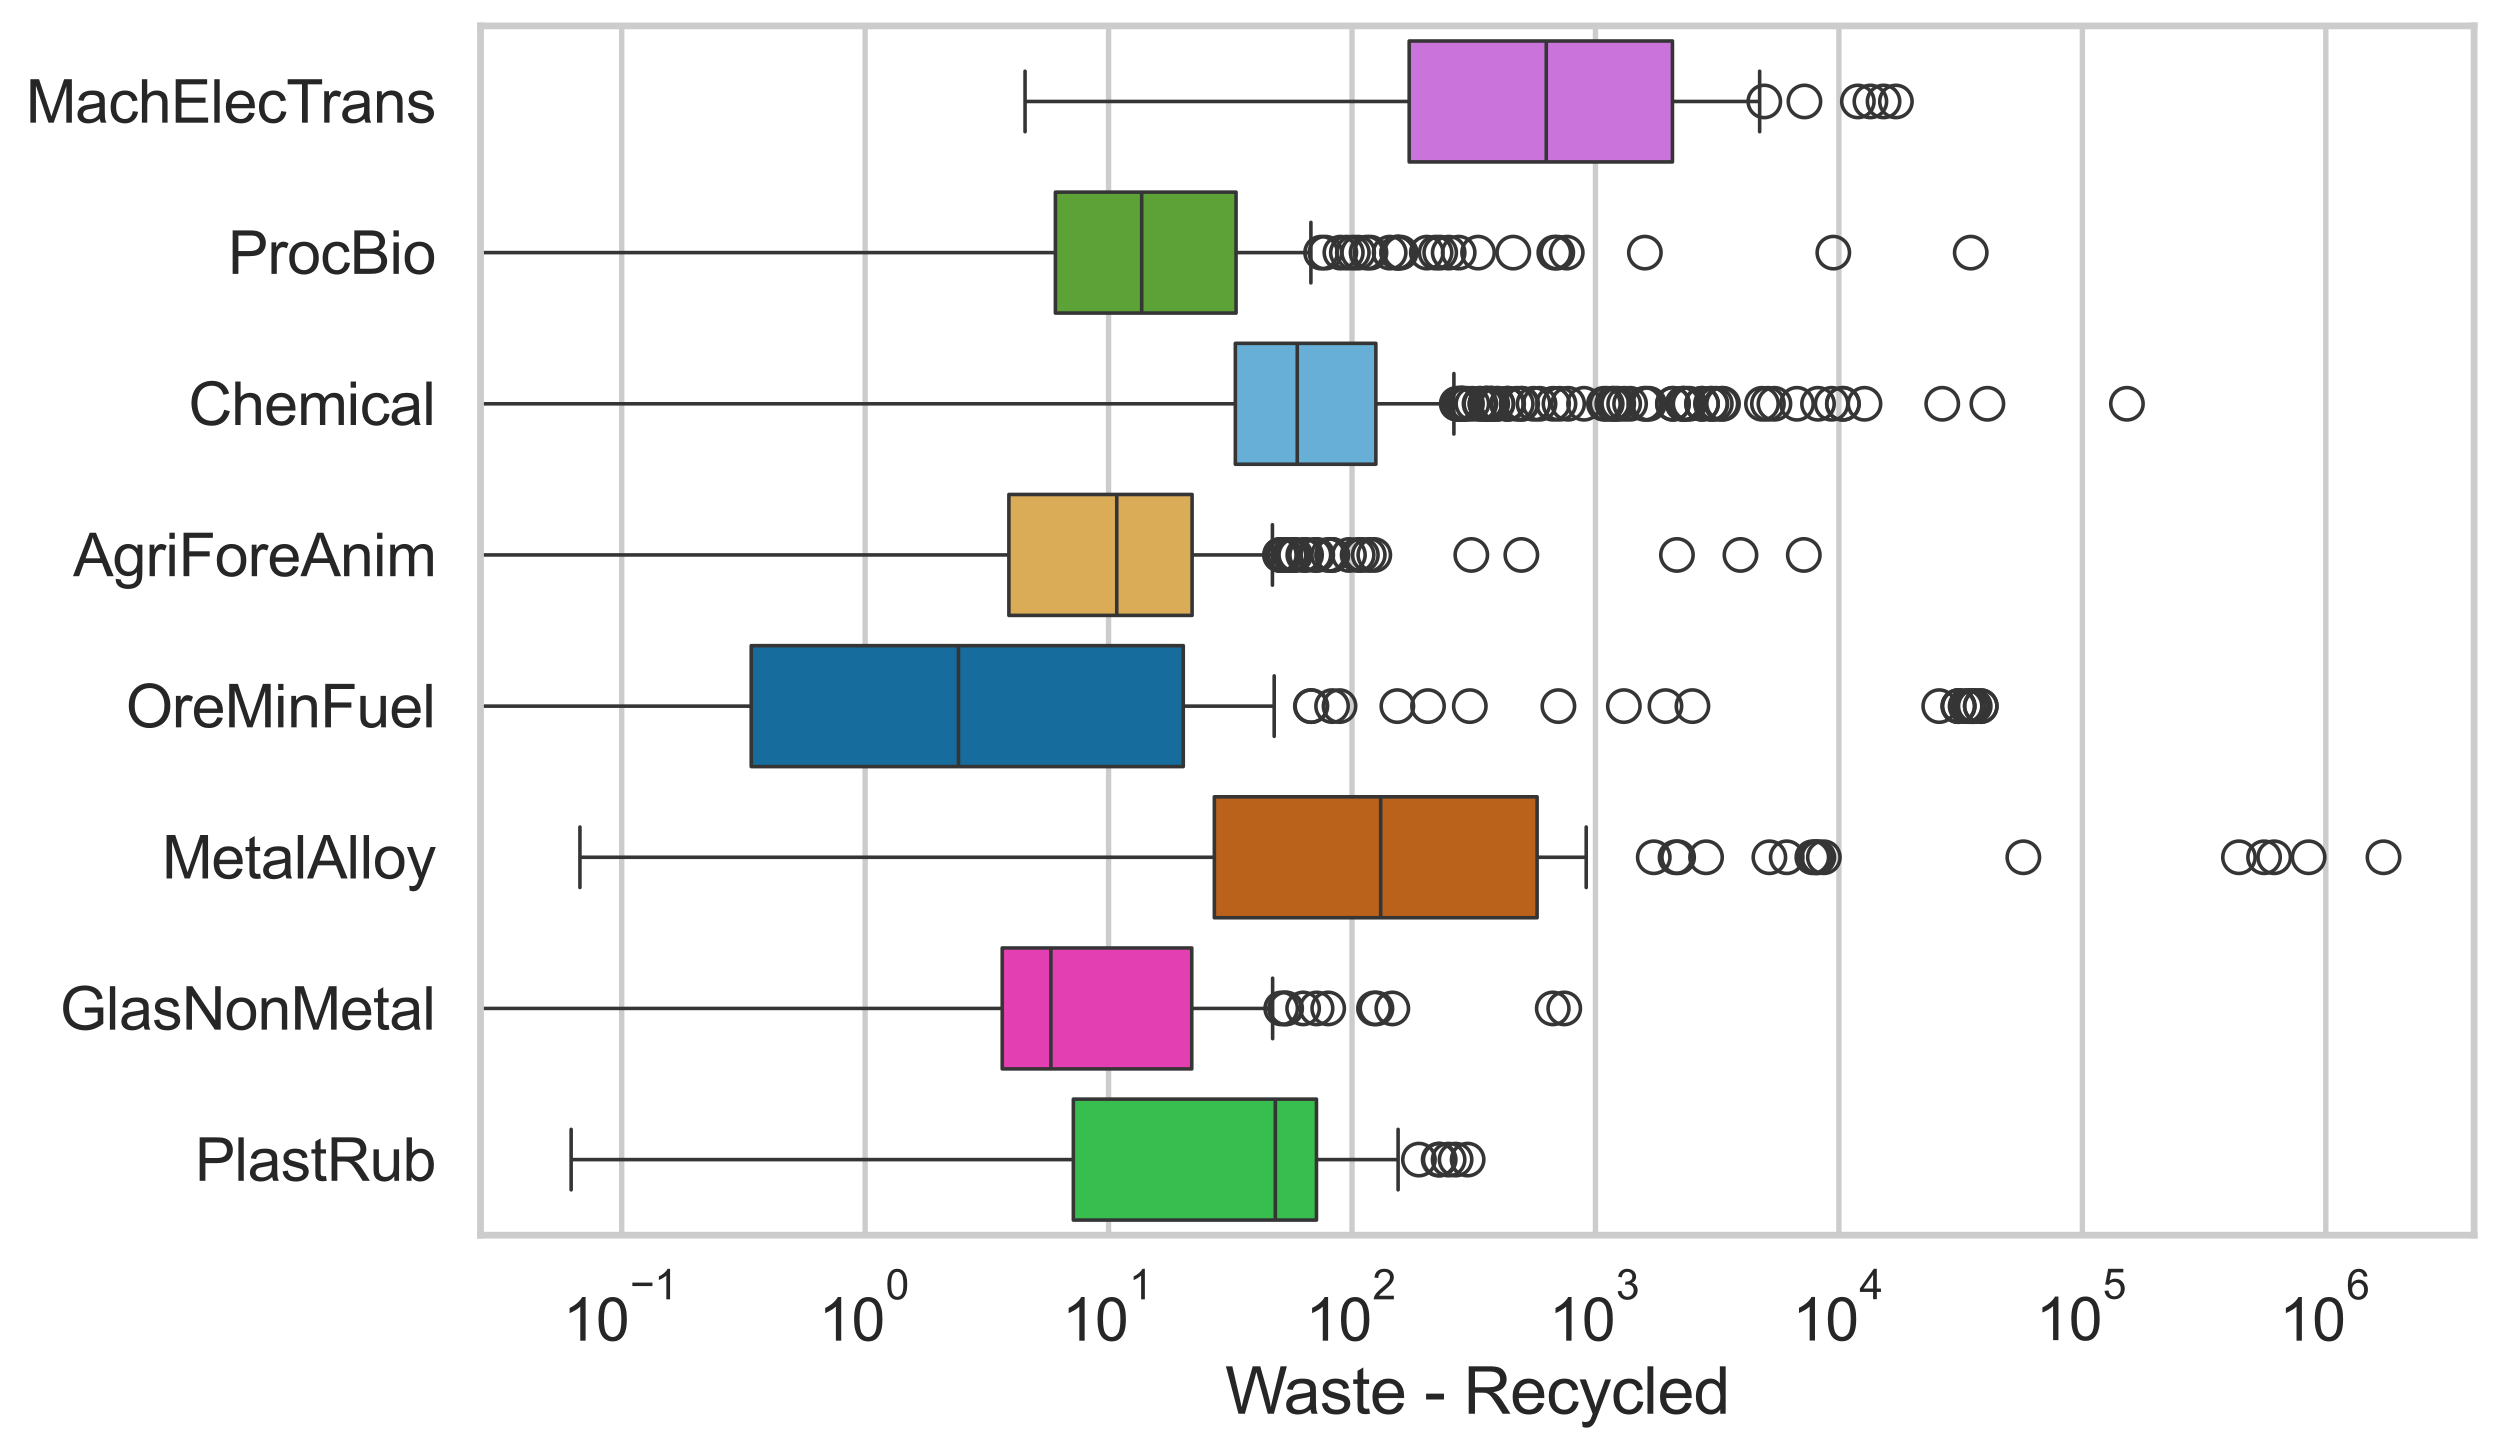 <?xml version="1.0" encoding="utf-8" standalone="no"?>
<!DOCTYPE svg PUBLIC "-//W3C//DTD SVG 1.1//EN"
  "http://www.w3.org/Graphics/SVG/1.1/DTD/svg11.dtd">
<svg xmlns:xlink="http://www.w3.org/1999/xlink" width="695.577pt" height="404.332pt" viewBox="0 0 695.577 404.332" xmlns="http://www.w3.org/2000/svg" version="1.1">
 <defs>
  <style type="text/css">*{stroke-linejoin: round; stroke-linecap: butt}</style>
 </defs>
 <g id="figure_1">
  <g id="patch_1">
   <path d="M 0 404.332 
L 695.577 404.332 
L 695.577 0 
L 0 0 
z
" style="fill: #ffffff"/>
  </g>
  <g id="axes_1">
   <g id="patch_2">
    <path d="M 133.697 343.665 
L 688.377 343.665 
L 688.377 7.2 
L 133.697 7.2 
z
" style="fill: #ffffff"/>
   </g>
   <g id="matplotlib.axis_1">
    <g id="xtick_1">
     <g id="line2d_1">
      <path d="M 172.976 343.665 
L 172.976 7.2 
" clip-path="url(#p226474cd2e)" style="fill: none; stroke: #cccccc; stroke-width: 1.5; stroke-linecap: round"/>
     </g>
     <g id="text_1">
      <!-- $\mathdefault{10^{-1}}$ -->
      <g style="fill: #262626" transform="translate(156.641 373.18) scale(0.165 -0.165)">
       <defs>
        <path id="ArialMT-31" d="M 2384 0 
L 1822 0 
L 1822 3584 
Q 1619 3391 1289 3197 
Q 959 3003 697 2906 
L 697 3450 
Q 1169 3672 1522 3987 
Q 1875 4303 2022 4600 
L 2384 4600 
L 2384 0 
z
" transform="scale(0.016)"/>
        <path id="ArialMT-30" d="M 266 2259 
Q 266 3072 433 3567 
Q 600 4063 929 4331 
Q 1259 4600 1759 4600 
Q 2128 4600 2406 4451 
Q 2684 4303 2865 4023 
Q 3047 3744 3150 3342 
Q 3253 2941 3253 2259 
Q 3253 1453 3087 958 
Q 2922 463 2592 192 
Q 2263 -78 1759 -78 
Q 1097 -78 719 397 
Q 266 969 266 2259 
z
M 844 2259 
Q 844 1131 1108 757 
Q 1372 384 1759 384 
Q 2147 384 2411 759 
Q 2675 1134 2675 2259 
Q 2675 3391 2411 3762 
Q 2147 4134 1753 4134 
Q 1366 4134 1134 3806 
Q 844 3388 844 2259 
z
" transform="scale(0.016)"/>
        <path id="ArialMT-2212" d="M 3381 1997 
L 356 1997 
L 356 2522 
L 3381 2522 
L 3381 1997 
z
" transform="scale(0.016)"/>
       </defs>
       <use xlink:href="#ArialMT-31" transform="translate(0 0.994)"/>
       <use xlink:href="#ArialMT-30" transform="translate(55.615 0.994)"/>
       <use xlink:href="#ArialMT-2212" transform="translate(112.973 70.688) scale(0.7)"/>
       <use xlink:href="#ArialMT-31" transform="translate(153.852 70.688) scale(0.7)"/>
      </g>
     </g>
    </g>
    <g id="xtick_2">
     <g id="line2d_2">
      <path d="M 240.709 343.665 
L 240.709 7.2 
" clip-path="url(#p226474cd2e)" style="fill: none; stroke: #cccccc; stroke-width: 1.5; stroke-linecap: round"/>
     </g>
     <g id="text_2">
      <!-- $\mathdefault{10^{0}}$ -->
      <g style="fill: #262626" transform="translate(227.757 373.18) scale(0.165 -0.165)">
       <use xlink:href="#ArialMT-31" transform="translate(0 0.994)"/>
       <use xlink:href="#ArialMT-30" transform="translate(55.615 0.994)"/>
       <use xlink:href="#ArialMT-30" transform="translate(112.973 70.688) scale(0.7)"/>
      </g>
     </g>
    </g>
    <g id="xtick_3">
     <g id="line2d_3">
      <path d="M 308.443 343.665 
L 308.443 7.2 
" clip-path="url(#p226474cd2e)" style="fill: none; stroke: #cccccc; stroke-width: 1.5; stroke-linecap: round"/>
     </g>
     <g id="text_3">
      <!-- $\mathdefault{10^{1}}$ -->
      <g style="fill: #262626" transform="translate(295.49 373.18) scale(0.165 -0.165)">
       <use xlink:href="#ArialMT-31" transform="translate(0 0.994)"/>
       <use xlink:href="#ArialMT-30" transform="translate(55.615 0.994)"/>
       <use xlink:href="#ArialMT-31" transform="translate(112.973 70.688) scale(0.7)"/>
      </g>
     </g>
    </g>
    <g id="xtick_4">
     <g id="line2d_4">
      <path d="M 376.176 343.665 
L 376.176 7.2 
" clip-path="url(#p226474cd2e)" style="fill: none; stroke: #cccccc; stroke-width: 1.5; stroke-linecap: round"/>
     </g>
     <g id="text_4">
      <!-- $\mathdefault{10^{2}}$ -->
      <g style="fill: #262626" transform="translate(363.224 373.18) scale(0.165 -0.165)">
       <defs>
        <path id="ArialMT-32" d="M 3222 541 
L 3222 0 
L 194 0 
Q 188 203 259 391 
Q 375 700 629 1000 
Q 884 1300 1366 1694 
Q 2113 2306 2375 2664 
Q 2638 3022 2638 3341 
Q 2638 3675 2398 3904 
Q 2159 4134 1775 4134 
Q 1369 4134 1125 3890 
Q 881 3647 878 3216 
L 300 3275 
Q 359 3922 746 4261 
Q 1134 4600 1788 4600 
Q 2447 4600 2831 4234 
Q 3216 3869 3216 3328 
Q 3216 3053 3103 2787 
Q 2991 2522 2730 2228 
Q 2469 1934 1863 1422 
Q 1356 997 1212 845 
Q 1069 694 975 541 
L 3222 541 
z
" transform="scale(0.016)"/>
       </defs>
       <use xlink:href="#ArialMT-31" transform="translate(0 0.994)"/>
       <use xlink:href="#ArialMT-30" transform="translate(55.615 0.994)"/>
       <use xlink:href="#ArialMT-32" transform="translate(112.973 70.688) scale(0.7)"/>
      </g>
     </g>
    </g>
    <g id="xtick_5">
     <g id="line2d_5">
      <path d="M 443.909 343.665 
L 443.909 7.2 
" clip-path="url(#p226474cd2e)" style="fill: none; stroke: #cccccc; stroke-width: 1.5; stroke-linecap: round"/>
     </g>
     <g id="text_5">
      <!-- $\mathdefault{10^{3}}$ -->
      <g style="fill: #262626" transform="translate(430.957 373.18) scale(0.165 -0.165)">
       <defs>
        <path id="ArialMT-33" d="M 269 1209 
L 831 1284 
Q 928 806 1161 595 
Q 1394 384 1728 384 
Q 2125 384 2398 659 
Q 2672 934 2672 1341 
Q 2672 1728 2419 1979 
Q 2166 2231 1775 2231 
Q 1616 2231 1378 2169 
L 1441 2663 
Q 1497 2656 1531 2656 
Q 1891 2656 2178 2843 
Q 2466 3031 2466 3422 
Q 2466 3731 2256 3934 
Q 2047 4138 1716 4138 
Q 1388 4138 1169 3931 
Q 950 3725 888 3313 
L 325 3413 
Q 428 3978 793 4289 
Q 1159 4600 1703 4600 
Q 2078 4600 2393 4439 
Q 2709 4278 2876 4000 
Q 3044 3722 3044 3409 
Q 3044 3113 2884 2869 
Q 2725 2625 2413 2481 
Q 2819 2388 3044 2092 
Q 3269 1797 3269 1353 
Q 3269 753 2831 336 
Q 2394 -81 1725 -81 
Q 1122 -81 723 278 
Q 325 638 269 1209 
z
" transform="scale(0.016)"/>
       </defs>
       <use xlink:href="#ArialMT-31" transform="translate(0 0.994)"/>
       <use xlink:href="#ArialMT-30" transform="translate(55.615 0.994)"/>
       <use xlink:href="#ArialMT-33" transform="translate(112.973 70.688) scale(0.7)"/>
      </g>
     </g>
    </g>
    <g id="xtick_6">
     <g id="line2d_6">
      <path d="M 511.643 343.665 
L 511.643 7.2 
" clip-path="url(#p226474cd2e)" style="fill: none; stroke: #cccccc; stroke-width: 1.5; stroke-linecap: round"/>
     </g>
     <g id="text_6">
      <!-- $\mathdefault{10^{4}}$ -->
      <g style="fill: #262626" transform="translate(498.69 373.015) scale(0.165 -0.165)">
       <defs>
        <path id="ArialMT-34" d="M 2069 0 
L 2069 1097 
L 81 1097 
L 81 1613 
L 2172 4581 
L 2631 4581 
L 2631 1613 
L 3250 1613 
L 3250 1097 
L 2631 1097 
L 2631 0 
L 2069 0 
z
M 2069 1613 
L 2069 3678 
L 634 1613 
L 2069 1613 
z
" transform="scale(0.016)"/>
       </defs>
       <use xlink:href="#ArialMT-31" transform="translate(0 0.202)"/>
       <use xlink:href="#ArialMT-30" transform="translate(55.615 0.202)"/>
       <use xlink:href="#ArialMT-34" transform="translate(112.973 69.895) scale(0.7)"/>
      </g>
     </g>
    </g>
    <g id="xtick_7">
     <g id="line2d_7">
      <path d="M 579.376 343.665 
L 579.376 7.2 
" clip-path="url(#p226474cd2e)" style="fill: none; stroke: #cccccc; stroke-width: 1.5; stroke-linecap: round"/>
     </g>
     <g id="text_7">
      <!-- $\mathdefault{10^{5}}$ -->
      <g style="fill: #262626" transform="translate(566.424 373.015) scale(0.165 -0.165)">
       <defs>
        <path id="ArialMT-35" d="M 266 1200 
L 856 1250 
Q 922 819 1161 601 
Q 1400 384 1738 384 
Q 2144 384 2425 690 
Q 2706 997 2706 1503 
Q 2706 1984 2436 2262 
Q 2166 2541 1728 2541 
Q 1456 2541 1237 2417 
Q 1019 2294 894 2097 
L 366 2166 
L 809 4519 
L 3088 4519 
L 3088 3981 
L 1259 3981 
L 1013 2750 
Q 1425 3038 1878 3038 
Q 2478 3038 2890 2622 
Q 3303 2206 3303 1553 
Q 3303 931 2941 478 
Q 2500 -78 1738 -78 
Q 1113 -78 717 272 
Q 322 622 266 1200 
z
" transform="scale(0.016)"/>
       </defs>
       <use xlink:href="#ArialMT-31" transform="translate(0 0.88)"/>
       <use xlink:href="#ArialMT-30" transform="translate(55.615 0.88)"/>
       <use xlink:href="#ArialMT-35" transform="translate(112.973 70.573) scale(0.7)"/>
      </g>
     </g>
    </g>
    <g id="xtick_8">
     <g id="line2d_8">
      <path d="M 647.109 343.665 
L 647.109 7.2 
" clip-path="url(#p226474cd2e)" style="fill: none; stroke: #cccccc; stroke-width: 1.5; stroke-linecap: round"/>
     </g>
     <g id="text_8">
      <!-- $\mathdefault{10^{6}}$ -->
      <g style="fill: #262626" transform="translate(634.157 373.18) scale(0.165 -0.165)">
       <defs>
        <path id="ArialMT-36" d="M 3184 3459 
L 2625 3416 
Q 2550 3747 2413 3897 
Q 2184 4138 1850 4138 
Q 1581 4138 1378 3988 
Q 1113 3794 959 3422 
Q 806 3050 800 2363 
Q 1003 2672 1297 2822 
Q 1591 2972 1913 2972 
Q 2475 2972 2870 2558 
Q 3266 2144 3266 1488 
Q 3266 1056 3080 686 
Q 2894 316 2569 119 
Q 2244 -78 1831 -78 
Q 1128 -78 684 439 
Q 241 956 241 2144 
Q 241 3472 731 4075 
Q 1159 4600 1884 4600 
Q 2425 4600 2770 4297 
Q 3116 3994 3184 3459 
z
M 888 1484 
Q 888 1194 1011 928 
Q 1134 663 1356 523 
Q 1578 384 1822 384 
Q 2178 384 2434 671 
Q 2691 959 2691 1453 
Q 2691 1928 2437 2201 
Q 2184 2475 1800 2475 
Q 1419 2475 1153 2201 
Q 888 1928 888 1484 
z
" transform="scale(0.016)"/>
       </defs>
       <use xlink:href="#ArialMT-31" transform="translate(0 0.994)"/>
       <use xlink:href="#ArialMT-30" transform="translate(55.615 0.994)"/>
       <use xlink:href="#ArialMT-36" transform="translate(112.973 70.688) scale(0.7)"/>
      </g>
     </g>
    </g>
    <g id="xtick_9"/>
    <g id="xtick_10"/>
    <g id="xtick_11"/>
    <g id="xtick_12"/>
    <g id="xtick_13"/>
    <g id="xtick_14"/>
    <g id="xtick_15"/>
    <g id="xtick_16"/>
    <g id="xtick_17"/>
    <g id="xtick_18"/>
    <g id="xtick_19"/>
    <g id="xtick_20"/>
    <g id="xtick_21"/>
    <g id="xtick_22"/>
    <g id="xtick_23"/>
    <g id="xtick_24"/>
    <g id="xtick_25"/>
    <g id="xtick_26"/>
    <g id="xtick_27"/>
    <g id="xtick_28"/>
    <g id="xtick_29"/>
    <g id="xtick_30"/>
    <g id="xtick_31"/>
    <g id="xtick_32"/>
    <g id="xtick_33"/>
    <g id="xtick_34"/>
    <g id="xtick_35"/>
    <g id="xtick_36"/>
    <g id="xtick_37"/>
    <g id="xtick_38"/>
    <g id="xtick_39"/>
    <g id="xtick_40"/>
    <g id="xtick_41"/>
    <g id="xtick_42"/>
    <g id="xtick_43"/>
    <g id="xtick_44"/>
    <g id="xtick_45"/>
    <g id="xtick_46"/>
    <g id="xtick_47"/>
    <g id="xtick_48"/>
    <g id="xtick_49"/>
    <g id="xtick_50"/>
    <g id="xtick_51"/>
    <g id="xtick_52"/>
    <g id="xtick_53"/>
    <g id="xtick_54"/>
    <g id="xtick_55"/>
    <g id="xtick_56"/>
    <g id="xtick_57"/>
    <g id="xtick_58"/>
    <g id="xtick_59"/>
    <g id="xtick_60"/>
    <g id="xtick_61"/>
    <g id="xtick_62"/>
    <g id="xtick_63"/>
    <g id="xtick_64"/>
    <g id="xtick_65"/>
    <g id="xtick_66"/>
    <g id="xtick_67"/>
    <g id="xtick_68"/>
    <g id="xtick_69"/>
    <g id="xtick_70"/>
    <g id="xtick_71"/>
    <g id="xtick_72"/>
    <g id="xtick_73"/>
    <g id="xtick_74"/>
    <g id="text_9">
     <!-- Waste - Recycled -->
     <g style="fill: #262626" transform="translate(340.858 393.344) scale(0.18 -0.18)">
      <defs>
       <path id="ArialMT-57" d="M 1294 0 
L 78 4581 
L 700 4581 
L 1397 1578 
Q 1509 1106 1591 641 
Q 1766 1375 1797 1488 
L 2669 4581 
L 3400 4581 
L 4056 2263 
Q 4303 1400 4413 641 
Q 4500 1075 4641 1638 
L 5359 4581 
L 5969 4581 
L 4713 0 
L 4128 0 
L 3163 3491 
Q 3041 3928 3019 4028 
Q 2947 3713 2884 3491 
L 1913 0 
L 1294 0 
z
" transform="scale(0.016)"/>
       <path id="ArialMT-61" d="M 2588 409 
Q 2275 144 1986 34 
Q 1697 -75 1366 -75 
Q 819 -75 525 192 
Q 231 459 231 875 
Q 231 1119 342 1320 
Q 453 1522 633 1644 
Q 813 1766 1038 1828 
Q 1203 1872 1538 1913 
Q 2219 1994 2541 2106 
Q 2544 2222 2544 2253 
Q 2544 2597 2384 2738 
Q 2169 2928 1744 2928 
Q 1347 2928 1158 2789 
Q 969 2650 878 2297 
L 328 2372 
Q 403 2725 575 2942 
Q 747 3159 1072 3276 
Q 1397 3394 1825 3394 
Q 2250 3394 2515 3294 
Q 2781 3194 2906 3042 
Q 3031 2891 3081 2659 
Q 3109 2516 3109 2141 
L 3109 1391 
Q 3109 606 3145 398 
Q 3181 191 3288 0 
L 2700 0 
Q 2613 175 2588 409 
z
M 2541 1666 
Q 2234 1541 1622 1453 
Q 1275 1403 1131 1340 
Q 988 1278 909 1158 
Q 831 1038 831 891 
Q 831 666 1001 516 
Q 1172 366 1500 366 
Q 1825 366 2078 508 
Q 2331 650 2450 897 
Q 2541 1088 2541 1459 
L 2541 1666 
z
" transform="scale(0.016)"/>
       <path id="ArialMT-73" d="M 197 991 
L 753 1078 
Q 800 744 1014 566 
Q 1228 388 1613 388 
Q 2000 388 2187 545 
Q 2375 703 2375 916 
Q 2375 1106 2209 1216 
Q 2094 1291 1634 1406 
Q 1016 1563 777 1677 
Q 538 1791 414 1992 
Q 291 2194 291 2438 
Q 291 2659 392 2848 
Q 494 3038 669 3163 
Q 800 3259 1026 3326 
Q 1253 3394 1513 3394 
Q 1903 3394 2198 3281 
Q 2494 3169 2634 2976 
Q 2775 2784 2828 2463 
L 2278 2388 
Q 2241 2644 2061 2787 
Q 1881 2931 1553 2931 
Q 1166 2931 1000 2803 
Q 834 2675 834 2503 
Q 834 2394 903 2306 
Q 972 2216 1119 2156 
Q 1203 2125 1616 2013 
Q 2213 1853 2448 1751 
Q 2684 1650 2818 1456 
Q 2953 1263 2953 975 
Q 2953 694 2789 445 
Q 2625 197 2315 61 
Q 2006 -75 1616 -75 
Q 969 -75 630 194 
Q 291 463 197 991 
z
" transform="scale(0.016)"/>
       <path id="ArialMT-74" d="M 1650 503 
L 1731 6 
Q 1494 -44 1306 -44 
Q 1000 -44 831 53 
Q 663 150 594 308 
Q 525 466 525 972 
L 525 2881 
L 113 2881 
L 113 3319 
L 525 3319 
L 525 4141 
L 1084 4478 
L 1084 3319 
L 1650 3319 
L 1650 2881 
L 1084 2881 
L 1084 941 
Q 1084 700 1114 631 
Q 1144 563 1211 522 
Q 1278 481 1403 481 
Q 1497 481 1650 503 
z
" transform="scale(0.016)"/>
       <path id="ArialMT-65" d="M 2694 1069 
L 3275 997 
Q 3138 488 2766 206 
Q 2394 -75 1816 -75 
Q 1088 -75 661 373 
Q 234 822 234 1631 
Q 234 2469 665 2931 
Q 1097 3394 1784 3394 
Q 2450 3394 2872 2941 
Q 3294 2488 3294 1666 
Q 3294 1616 3291 1516 
L 816 1516 
Q 847 969 1125 678 
Q 1403 388 1819 388 
Q 2128 388 2347 550 
Q 2566 713 2694 1069 
z
M 847 1978 
L 2700 1978 
Q 2663 2397 2488 2606 
Q 2219 2931 1791 2931 
Q 1403 2931 1139 2672 
Q 875 2413 847 1978 
z
" transform="scale(0.016)"/>
       <path id="ArialMT-20" transform="scale(0.016)"/>
       <path id="ArialMT-2d" d="M 203 1375 
L 203 1941 
L 1931 1941 
L 1931 1375 
L 203 1375 
z
" transform="scale(0.016)"/>
       <path id="ArialMT-52" d="M 503 0 
L 503 4581 
L 2534 4581 
Q 3147 4581 3465 4457 
Q 3784 4334 3975 4021 
Q 4166 3709 4166 3331 
Q 4166 2844 3850 2509 
Q 3534 2175 2875 2084 
Q 3116 1969 3241 1856 
Q 3506 1613 3744 1247 
L 4541 0 
L 3778 0 
L 3172 953 
Q 2906 1366 2734 1584 
Q 2563 1803 2427 1890 
Q 2291 1978 2150 2013 
Q 2047 2034 1813 2034 
L 1109 2034 
L 1109 0 
L 503 0 
z
M 1109 2559 
L 2413 2559 
Q 2828 2559 3062 2645 
Q 3297 2731 3419 2920 
Q 3541 3109 3541 3331 
Q 3541 3656 3305 3865 
Q 3069 4075 2559 4075 
L 1109 4075 
L 1109 2559 
z
" transform="scale(0.016)"/>
       <path id="ArialMT-63" d="M 2588 1216 
L 3141 1144 
Q 3050 572 2676 248 
Q 2303 -75 1759 -75 
Q 1078 -75 664 370 
Q 250 816 250 1647 
Q 250 2184 428 2587 
Q 606 2991 970 3192 
Q 1334 3394 1763 3394 
Q 2303 3394 2647 3120 
Q 2991 2847 3088 2344 
L 2541 2259 
Q 2463 2594 2264 2762 
Q 2066 2931 1784 2931 
Q 1359 2931 1093 2626 
Q 828 2322 828 1663 
Q 828 994 1084 691 
Q 1341 388 1753 388 
Q 2084 388 2306 591 
Q 2528 794 2588 1216 
z
" transform="scale(0.016)"/>
       <path id="ArialMT-79" d="M 397 -1278 
L 334 -750 
Q 519 -800 656 -800 
Q 844 -800 956 -737 
Q 1069 -675 1141 -563 
Q 1194 -478 1313 -144 
Q 1328 -97 1363 -6 
L 103 3319 
L 709 3319 
L 1400 1397 
Q 1534 1031 1641 628 
Q 1738 1016 1872 1384 
L 2581 3319 
L 3144 3319 
L 1881 -56 
Q 1678 -603 1566 -809 
Q 1416 -1088 1222 -1217 
Q 1028 -1347 759 -1347 
Q 597 -1347 397 -1278 
z
" transform="scale(0.016)"/>
       <path id="ArialMT-6c" d="M 409 0 
L 409 4581 
L 972 4581 
L 972 0 
L 409 0 
z
" transform="scale(0.016)"/>
       <path id="ArialMT-64" d="M 2575 0 
L 2575 419 
Q 2259 -75 1647 -75 
Q 1250 -75 917 144 
Q 584 363 401 755 
Q 219 1147 219 1656 
Q 219 2153 384 2558 
Q 550 2963 881 3178 
Q 1213 3394 1622 3394 
Q 1922 3394 2156 3267 
Q 2391 3141 2538 2938 
L 2538 4581 
L 3097 4581 
L 3097 0 
L 2575 0 
z
M 797 1656 
Q 797 1019 1065 703 
Q 1334 388 1700 388 
Q 2069 388 2326 689 
Q 2584 991 2584 1609 
Q 2584 2291 2321 2609 
Q 2059 2928 1675 2928 
Q 1300 2928 1048 2622 
Q 797 2316 797 1656 
z
" transform="scale(0.016)"/>
      </defs>
      <use xlink:href="#ArialMT-57"/>
      <use xlink:href="#ArialMT-61" transform="translate(90.635 0)"/>
      <use xlink:href="#ArialMT-73" transform="translate(146.25 0)"/>
      <use xlink:href="#ArialMT-74" transform="translate(196.25 0)"/>
      <use xlink:href="#ArialMT-65" transform="translate(224.033 0)"/>
      <use xlink:href="#ArialMT-20" transform="translate(279.648 0)"/>
      <use xlink:href="#ArialMT-2d" transform="translate(307.432 0)"/>
      <use xlink:href="#ArialMT-20" transform="translate(340.732 0)"/>
      <use xlink:href="#ArialMT-52" transform="translate(368.516 0)"/>
      <use xlink:href="#ArialMT-65" transform="translate(440.732 0)"/>
      <use xlink:href="#ArialMT-63" transform="translate(496.348 0)"/>
      <use xlink:href="#ArialMT-79" transform="translate(546.348 0)"/>
      <use xlink:href="#ArialMT-63" transform="translate(596.348 0)"/>
      <use xlink:href="#ArialMT-6c" transform="translate(646.348 0)"/>
      <use xlink:href="#ArialMT-65" transform="translate(668.564 0)"/>
      <use xlink:href="#ArialMT-64" transform="translate(724.18 0)"/>
     </g>
    </g>
   </g>
   <g id="matplotlib.axis_2">
    <g id="ytick_1">
     <g id="text_10">
      <!-- MachElecTrans -->
      <g style="fill: #262626" transform="translate(7.2 34.134) scale(0.165 -0.165)">
       <defs>
        <path id="ArialMT-4d" d="M 475 0 
L 475 4581 
L 1388 4581 
L 2472 1338 
Q 2622 884 2691 659 
Q 2769 909 2934 1394 
L 4031 4581 
L 4847 4581 
L 4847 0 
L 4263 0 
L 4263 3834 
L 2931 0 
L 2384 0 
L 1059 3900 
L 1059 0 
L 475 0 
z
" transform="scale(0.016)"/>
        <path id="ArialMT-68" d="M 422 0 
L 422 4581 
L 984 4581 
L 984 2938 
Q 1378 3394 1978 3394 
Q 2347 3394 2619 3248 
Q 2891 3103 3008 2847 
Q 3125 2591 3125 2103 
L 3125 0 
L 2563 0 
L 2563 2103 
Q 2563 2525 2380 2717 
Q 2197 2909 1863 2909 
Q 1613 2909 1392 2779 
Q 1172 2650 1078 2428 
Q 984 2206 984 1816 
L 984 0 
L 422 0 
z
" transform="scale(0.016)"/>
        <path id="ArialMT-45" d="M 506 0 
L 506 4581 
L 3819 4581 
L 3819 4041 
L 1113 4041 
L 1113 2638 
L 3647 2638 
L 3647 2100 
L 1113 2100 
L 1113 541 
L 3925 541 
L 3925 0 
L 506 0 
z
" transform="scale(0.016)"/>
        <path id="ArialMT-54" d="M 1659 0 
L 1659 4041 
L 150 4041 
L 150 4581 
L 3781 4581 
L 3781 4041 
L 2266 4041 
L 2266 0 
L 1659 0 
z
" transform="scale(0.016)"/>
        <path id="ArialMT-72" d="M 416 0 
L 416 3319 
L 922 3319 
L 922 2816 
Q 1116 3169 1280 3281 
Q 1444 3394 1641 3394 
Q 1925 3394 2219 3213 
L 2025 2691 
Q 1819 2813 1613 2813 
Q 1428 2813 1281 2702 
Q 1134 2591 1072 2394 
Q 978 2094 978 1738 
L 978 0 
L 416 0 
z
" transform="scale(0.016)"/>
        <path id="ArialMT-6e" d="M 422 0 
L 422 3319 
L 928 3319 
L 928 2847 
Q 1294 3394 1984 3394 
Q 2284 3394 2536 3286 
Q 2788 3178 2913 3003 
Q 3038 2828 3088 2588 
Q 3119 2431 3119 2041 
L 3119 0 
L 2556 0 
L 2556 2019 
Q 2556 2363 2490 2533 
Q 2425 2703 2258 2804 
Q 2091 2906 1866 2906 
Q 1506 2906 1245 2678 
Q 984 2450 984 1813 
L 984 0 
L 422 0 
z
" transform="scale(0.016)"/>
       </defs>
       <use xlink:href="#ArialMT-4d"/>
       <use xlink:href="#ArialMT-61" transform="translate(83.301 0)"/>
       <use xlink:href="#ArialMT-63" transform="translate(138.916 0)"/>
       <use xlink:href="#ArialMT-68" transform="translate(188.916 0)"/>
       <use xlink:href="#ArialMT-45" transform="translate(244.531 0)"/>
       <use xlink:href="#ArialMT-6c" transform="translate(311.23 0)"/>
       <use xlink:href="#ArialMT-65" transform="translate(333.447 0)"/>
       <use xlink:href="#ArialMT-63" transform="translate(389.062 0)"/>
       <use xlink:href="#ArialMT-54" transform="translate(439.062 0)"/>
       <use xlink:href="#ArialMT-72" transform="translate(496.396 0)"/>
       <use xlink:href="#ArialMT-61" transform="translate(529.697 0)"/>
       <use xlink:href="#ArialMT-6e" transform="translate(585.312 0)"/>
       <use xlink:href="#ArialMT-73" transform="translate(640.928 0)"/>
      </g>
     </g>
    </g>
    <g id="ytick_2">
     <g id="text_11">
      <!-- ProcBio -->
      <g style="fill: #262626" transform="translate(63.424 76.192) scale(0.165 -0.165)">
       <defs>
        <path id="ArialMT-50" d="M 494 0 
L 494 4581 
L 2222 4581 
Q 2678 4581 2919 4538 
Q 3256 4481 3484 4323 
Q 3713 4166 3852 3881 
Q 3991 3597 3991 3256 
Q 3991 2672 3619 2267 
Q 3247 1863 2275 1863 
L 1100 1863 
L 1100 0 
L 494 0 
z
M 1100 2403 
L 2284 2403 
Q 2872 2403 3119 2622 
Q 3366 2841 3366 3238 
Q 3366 3525 3220 3729 
Q 3075 3934 2838 4000 
Q 2684 4041 2272 4041 
L 1100 4041 
L 1100 2403 
z
" transform="scale(0.016)"/>
        <path id="ArialMT-6f" d="M 213 1659 
Q 213 2581 725 3025 
Q 1153 3394 1769 3394 
Q 2453 3394 2887 2945 
Q 3322 2497 3322 1706 
Q 3322 1066 3130 698 
Q 2938 331 2570 128 
Q 2203 -75 1769 -75 
Q 1072 -75 642 372 
Q 213 819 213 1659 
z
M 791 1659 
Q 791 1022 1069 705 
Q 1347 388 1769 388 
Q 2188 388 2466 706 
Q 2744 1025 2744 1678 
Q 2744 2294 2464 2611 
Q 2184 2928 1769 2928 
Q 1347 2928 1069 2612 
Q 791 2297 791 1659 
z
" transform="scale(0.016)"/>
        <path id="ArialMT-42" d="M 469 0 
L 469 4581 
L 2188 4581 
Q 2713 4581 3030 4442 
Q 3347 4303 3526 4014 
Q 3706 3725 3706 3409 
Q 3706 3116 3547 2856 
Q 3388 2597 3066 2438 
Q 3481 2316 3704 2022 
Q 3928 1728 3928 1328 
Q 3928 1006 3792 729 
Q 3656 453 3456 303 
Q 3256 153 2954 76 
Q 2653 0 2216 0 
L 469 0 
z
M 1075 2656 
L 2066 2656 
Q 2469 2656 2644 2709 
Q 2875 2778 2992 2937 
Q 3109 3097 3109 3338 
Q 3109 3566 3000 3739 
Q 2891 3913 2687 3977 
Q 2484 4041 1991 4041 
L 1075 4041 
L 1075 2656 
z
M 1075 541 
L 2216 541 
Q 2509 541 2628 563 
Q 2838 600 2978 687 
Q 3119 775 3209 942 
Q 3300 1109 3300 1328 
Q 3300 1584 3169 1773 
Q 3038 1963 2805 2039 
Q 2572 2116 2134 2116 
L 1075 2116 
L 1075 541 
z
" transform="scale(0.016)"/>
        <path id="ArialMT-69" d="M 425 3934 
L 425 4581 
L 988 4581 
L 988 3934 
L 425 3934 
z
M 425 0 
L 425 3319 
L 988 3319 
L 988 0 
L 425 0 
z
" transform="scale(0.016)"/>
       </defs>
       <use xlink:href="#ArialMT-50"/>
       <use xlink:href="#ArialMT-72" transform="translate(66.699 0)"/>
       <use xlink:href="#ArialMT-6f" transform="translate(100 0)"/>
       <use xlink:href="#ArialMT-63" transform="translate(155.615 0)"/>
       <use xlink:href="#ArialMT-42" transform="translate(205.615 0)"/>
       <use xlink:href="#ArialMT-69" transform="translate(272.314 0)"/>
       <use xlink:href="#ArialMT-6f" transform="translate(294.531 0)"/>
      </g>
     </g>
    </g>
    <g id="ytick_3">
     <g id="text_12">
      <!-- Chemical -->
      <g style="fill: #262626" transform="translate(52.428 118.25) scale(0.165 -0.165)">
       <defs>
        <path id="ArialMT-43" d="M 3763 1606 
L 4369 1453 
Q 4178 706 3683 314 
Q 3188 -78 2472 -78 
Q 1731 -78 1267 223 
Q 803 525 561 1097 
Q 319 1669 319 2325 
Q 319 3041 592 3573 
Q 866 4106 1370 4382 
Q 1875 4659 2481 4659 
Q 3169 4659 3637 4309 
Q 4106 3959 4291 3325 
L 3694 3184 
Q 3534 3684 3231 3912 
Q 2928 4141 2469 4141 
Q 1941 4141 1586 3887 
Q 1231 3634 1087 3207 
Q 944 2781 944 2328 
Q 944 1744 1114 1308 
Q 1284 872 1643 656 
Q 2003 441 2422 441 
Q 2931 441 3284 734 
Q 3638 1028 3763 1606 
z
" transform="scale(0.016)"/>
        <path id="ArialMT-6d" d="M 422 0 
L 422 3319 
L 925 3319 
L 925 2853 
Q 1081 3097 1340 3245 
Q 1600 3394 1931 3394 
Q 2300 3394 2536 3241 
Q 2772 3088 2869 2813 
Q 3263 3394 3894 3394 
Q 4388 3394 4653 3120 
Q 4919 2847 4919 2278 
L 4919 0 
L 4359 0 
L 4359 2091 
Q 4359 2428 4304 2576 
Q 4250 2725 4106 2815 
Q 3963 2906 3769 2906 
Q 3419 2906 3187 2673 
Q 2956 2441 2956 1928 
L 2956 0 
L 2394 0 
L 2394 2156 
Q 2394 2531 2256 2718 
Q 2119 2906 1806 2906 
Q 1569 2906 1367 2781 
Q 1166 2656 1075 2415 
Q 984 2175 984 1722 
L 984 0 
L 422 0 
z
" transform="scale(0.016)"/>
       </defs>
       <use xlink:href="#ArialMT-43"/>
       <use xlink:href="#ArialMT-68" transform="translate(72.217 0)"/>
       <use xlink:href="#ArialMT-65" transform="translate(127.832 0)"/>
       <use xlink:href="#ArialMT-6d" transform="translate(183.447 0)"/>
       <use xlink:href="#ArialMT-69" transform="translate(266.748 0)"/>
       <use xlink:href="#ArialMT-63" transform="translate(288.965 0)"/>
       <use xlink:href="#ArialMT-61" transform="translate(338.965 0)"/>
       <use xlink:href="#ArialMT-6c" transform="translate(394.58 0)"/>
      </g>
     </g>
    </g>
    <g id="ytick_4">
     <g id="text_13">
      <!-- AgriForeAnim -->
      <g style="fill: #262626" transform="translate(20.341 160.308) scale(0.165 -0.165)">
       <defs>
        <path id="ArialMT-41" d="M -9 0 
L 1750 4581 
L 2403 4581 
L 4278 0 
L 3588 0 
L 3053 1388 
L 1138 1388 
L 634 0 
L -9 0 
z
M 1313 1881 
L 2866 1881 
L 2388 3150 
Q 2169 3728 2063 4100 
Q 1975 3659 1816 3225 
L 1313 1881 
z
" transform="scale(0.016)"/>
        <path id="ArialMT-67" d="M 319 -275 
L 866 -356 
Q 900 -609 1056 -725 
Q 1266 -881 1628 -881 
Q 2019 -881 2231 -725 
Q 2444 -569 2519 -288 
Q 2563 -116 2559 434 
Q 2191 0 1641 0 
Q 956 0 581 494 
Q 206 988 206 1678 
Q 206 2153 378 2554 
Q 550 2956 876 3175 
Q 1203 3394 1644 3394 
Q 2231 3394 2613 2919 
L 2613 3319 
L 3131 3319 
L 3131 450 
Q 3131 -325 2973 -648 
Q 2816 -972 2473 -1159 
Q 2131 -1347 1631 -1347 
Q 1038 -1347 672 -1080 
Q 306 -813 319 -275 
z
M 784 1719 
Q 784 1066 1043 766 
Q 1303 466 1694 466 
Q 2081 466 2343 764 
Q 2606 1063 2606 1700 
Q 2606 2309 2336 2618 
Q 2066 2928 1684 2928 
Q 1309 2928 1046 2623 
Q 784 2319 784 1719 
z
" transform="scale(0.016)"/>
        <path id="ArialMT-46" d="M 525 0 
L 525 4581 
L 3616 4581 
L 3616 4041 
L 1131 4041 
L 1131 2622 
L 3281 2622 
L 3281 2081 
L 1131 2081 
L 1131 0 
L 525 0 
z
" transform="scale(0.016)"/>
       </defs>
       <use xlink:href="#ArialMT-41"/>
       <use xlink:href="#ArialMT-67" transform="translate(66.699 0)"/>
       <use xlink:href="#ArialMT-72" transform="translate(122.314 0)"/>
       <use xlink:href="#ArialMT-69" transform="translate(155.615 0)"/>
       <use xlink:href="#ArialMT-46" transform="translate(177.832 0)"/>
       <use xlink:href="#ArialMT-6f" transform="translate(238.916 0)"/>
       <use xlink:href="#ArialMT-72" transform="translate(294.531 0)"/>
       <use xlink:href="#ArialMT-65" transform="translate(327.832 0)"/>
       <use xlink:href="#ArialMT-41" transform="translate(383.447 0)"/>
       <use xlink:href="#ArialMT-6e" transform="translate(450.146 0)"/>
       <use xlink:href="#ArialMT-69" transform="translate(505.762 0)"/>
       <use xlink:href="#ArialMT-6d" transform="translate(527.979 0)"/>
      </g>
     </g>
    </g>
    <g id="ytick_5">
     <g id="text_14">
      <!-- OreMinFuel -->
      <g style="fill: #262626" transform="translate(35.013 202.366) scale(0.165 -0.165)">
       <defs>
        <path id="ArialMT-4f" d="M 309 2231 
Q 309 3372 921 4017 
Q 1534 4663 2503 4663 
Q 3138 4663 3647 4359 
Q 4156 4056 4423 3514 
Q 4691 2972 4691 2284 
Q 4691 1588 4409 1038 
Q 4128 488 3612 205 
Q 3097 -78 2500 -78 
Q 1853 -78 1343 234 
Q 834 547 571 1087 
Q 309 1628 309 2231 
z
M 934 2222 
Q 934 1394 1379 917 
Q 1825 441 2497 441 
Q 3181 441 3623 922 
Q 4066 1403 4066 2288 
Q 4066 2847 3877 3264 
Q 3688 3681 3323 3911 
Q 2959 4141 2506 4141 
Q 1863 4141 1398 3698 
Q 934 3256 934 2222 
z
" transform="scale(0.016)"/>
        <path id="ArialMT-75" d="M 2597 0 
L 2597 488 
Q 2209 -75 1544 -75 
Q 1250 -75 995 37 
Q 741 150 617 320 
Q 494 491 444 738 
Q 409 903 409 1263 
L 409 3319 
L 972 3319 
L 972 1478 
Q 972 1038 1006 884 
Q 1059 663 1231 536 
Q 1403 409 1656 409 
Q 1909 409 2131 539 
Q 2353 669 2445 892 
Q 2538 1116 2538 1541 
L 2538 3319 
L 3100 3319 
L 3100 0 
L 2597 0 
z
" transform="scale(0.016)"/>
       </defs>
       <use xlink:href="#ArialMT-4f"/>
       <use xlink:href="#ArialMT-72" transform="translate(77.783 0)"/>
       <use xlink:href="#ArialMT-65" transform="translate(111.084 0)"/>
       <use xlink:href="#ArialMT-4d" transform="translate(166.699 0)"/>
       <use xlink:href="#ArialMT-69" transform="translate(250 0)"/>
       <use xlink:href="#ArialMT-6e" transform="translate(272.217 0)"/>
       <use xlink:href="#ArialMT-46" transform="translate(327.832 0)"/>
       <use xlink:href="#ArialMT-75" transform="translate(388.916 0)"/>
       <use xlink:href="#ArialMT-65" transform="translate(444.531 0)"/>
       <use xlink:href="#ArialMT-6c" transform="translate(500.146 0)"/>
      </g>
     </g>
    </g>
    <g id="ytick_6">
     <g id="text_15">
      <!-- MetalAlloy -->
      <g style="fill: #262626" transform="translate(45.088 244.425) scale(0.165 -0.165)">
       <use xlink:href="#ArialMT-4d"/>
       <use xlink:href="#ArialMT-65" transform="translate(83.301 0)"/>
       <use xlink:href="#ArialMT-74" transform="translate(138.916 0)"/>
       <use xlink:href="#ArialMT-61" transform="translate(166.699 0)"/>
       <use xlink:href="#ArialMT-6c" transform="translate(222.314 0)"/>
       <use xlink:href="#ArialMT-41" transform="translate(244.531 0)"/>
       <use xlink:href="#ArialMT-6c" transform="translate(311.23 0)"/>
       <use xlink:href="#ArialMT-6c" transform="translate(333.447 0)"/>
       <use xlink:href="#ArialMT-6f" transform="translate(355.664 0)"/>
       <use xlink:href="#ArialMT-79" transform="translate(411.279 0)"/>
      </g>
     </g>
    </g>
    <g id="ytick_7">
     <g id="text_16">
      <!-- GlasNonMetal -->
      <g style="fill: #262626" transform="translate(16.659 286.483) scale(0.165 -0.165)">
       <defs>
        <path id="ArialMT-47" d="M 2638 1797 
L 2638 2334 
L 4578 2338 
L 4578 638 
Q 4131 281 3656 101 
Q 3181 -78 2681 -78 
Q 2006 -78 1454 211 
Q 903 500 622 1047 
Q 341 1594 341 2269 
Q 341 2938 620 3517 
Q 900 4097 1425 4378 
Q 1950 4659 2634 4659 
Q 3131 4659 3532 4498 
Q 3934 4338 4162 4050 
Q 4391 3763 4509 3300 
L 3963 3150 
Q 3859 3500 3706 3700 
Q 3553 3900 3268 4020 
Q 2984 4141 2638 4141 
Q 2222 4141 1919 4014 
Q 1616 3888 1430 3681 
Q 1244 3475 1141 3228 
Q 966 2803 966 2306 
Q 966 1694 1177 1281 
Q 1388 869 1791 669 
Q 2194 469 2647 469 
Q 3041 469 3416 620 
Q 3791 772 3984 944 
L 3984 1797 
L 2638 1797 
z
" transform="scale(0.016)"/>
        <path id="ArialMT-4e" d="M 488 0 
L 488 4581 
L 1109 4581 
L 3516 984 
L 3516 4581 
L 4097 4581 
L 4097 0 
L 3475 0 
L 1069 3600 
L 1069 0 
L 488 0 
z
" transform="scale(0.016)"/>
       </defs>
       <use xlink:href="#ArialMT-47"/>
       <use xlink:href="#ArialMT-6c" transform="translate(77.783 0)"/>
       <use xlink:href="#ArialMT-61" transform="translate(100 0)"/>
       <use xlink:href="#ArialMT-73" transform="translate(155.615 0)"/>
       <use xlink:href="#ArialMT-4e" transform="translate(205.615 0)"/>
       <use xlink:href="#ArialMT-6f" transform="translate(277.832 0)"/>
       <use xlink:href="#ArialMT-6e" transform="translate(333.447 0)"/>
       <use xlink:href="#ArialMT-4d" transform="translate(389.062 0)"/>
       <use xlink:href="#ArialMT-65" transform="translate(472.363 0)"/>
       <use xlink:href="#ArialMT-74" transform="translate(527.979 0)"/>
       <use xlink:href="#ArialMT-61" transform="translate(555.762 0)"/>
       <use xlink:href="#ArialMT-6c" transform="translate(611.377 0)"/>
      </g>
     </g>
    </g>
    <g id="ytick_8">
     <g id="text_17">
      <!-- PlastRub -->
      <g style="fill: #262626" transform="translate(54.248 328.541) scale(0.165 -0.165)">
       <defs>
        <path id="ArialMT-62" d="M 941 0 
L 419 0 
L 419 4581 
L 981 4581 
L 981 2947 
Q 1338 3394 1891 3394 
Q 2197 3394 2470 3270 
Q 2744 3147 2920 2923 
Q 3097 2700 3197 2384 
Q 3297 2069 3297 1709 
Q 3297 856 2875 390 
Q 2453 -75 1863 -75 
Q 1275 -75 941 416 
L 941 0 
z
M 934 1684 
Q 934 1088 1097 822 
Q 1363 388 1816 388 
Q 2184 388 2453 708 
Q 2722 1028 2722 1663 
Q 2722 2313 2464 2622 
Q 2206 2931 1841 2931 
Q 1472 2931 1203 2611 
Q 934 2291 934 1684 
z
" transform="scale(0.016)"/>
       </defs>
       <use xlink:href="#ArialMT-50"/>
       <use xlink:href="#ArialMT-6c" transform="translate(66.699 0)"/>
       <use xlink:href="#ArialMT-61" transform="translate(88.916 0)"/>
       <use xlink:href="#ArialMT-73" transform="translate(144.531 0)"/>
       <use xlink:href="#ArialMT-74" transform="translate(194.531 0)"/>
       <use xlink:href="#ArialMT-52" transform="translate(222.314 0)"/>
       <use xlink:href="#ArialMT-75" transform="translate(294.531 0)"/>
       <use xlink:href="#ArialMT-62" transform="translate(350.146 0)"/>
      </g>
     </g>
    </g>
   </g>
   <g id="patch_3">
    <path d="M 392.077 11.406 
L 392.077 45.052 
L 465.327 45.052 
L 465.327 11.406 
L 392.077 11.406 
z
" clip-path="url(#p226474cd2e)" style="fill: #ca74db; stroke: #353535; stroke-linejoin: miter"/>
   </g>
   <g id="line2d_9">
    <path d="M 392.077 28.229 
L 285.203 28.229 
" clip-path="url(#p226474cd2e)" style="fill: none; stroke: #353535"/>
   </g>
   <g id="line2d_10">
    <path d="M 465.327 28.229 
L 489.59 28.229 
" clip-path="url(#p226474cd2e)" style="fill: none; stroke: #353535"/>
   </g>
   <g id="line2d_11">
    <path d="M 285.203 19.817 
L 285.203 36.641 
" clip-path="url(#p226474cd2e)" style="fill: none; stroke: #353535; stroke-linecap: round"/>
   </g>
   <g id="line2d_12">
    <path d="M 489.59 19.817 
L 489.59 36.641 
" clip-path="url(#p226474cd2e)" style="fill: none; stroke: #353535; stroke-linecap: round"/>
   </g>
   <g id="line2d_13">
    <defs>
     <path id="mdad98419a8" d="M 0 4.5 
C 1.193 4.5 2.338 4.026 3.182 3.182 
C 4.026 2.338 4.5 1.193 4.5 0 
C 4.5 -1.193 4.026 -2.338 3.182 -3.182 
C 2.338 -4.026 1.193 -4.5 0 -4.5 
C -1.193 -4.5 -2.338 -4.026 -3.182 -3.182 
C -4.026 -2.338 -4.5 -1.193 -4.5 0 
C -4.5 1.193 -4.026 2.338 -3.182 3.182 
C -2.338 4.026 -1.193 4.5 0 4.5 
z
" style="stroke: #353535"/>
    </defs>
    <g clip-path="url(#p226474cd2e)">
     <use xlink:href="#mdad98419a8" x="524.061" y="28.229" style="fill-opacity: 0; stroke: #353535"/>
     <use xlink:href="#mdad98419a8" x="520.405" y="28.229" style="fill-opacity: 0; stroke: #353535"/>
     <use xlink:href="#mdad98419a8" x="516.918" y="28.229" style="fill-opacity: 0; stroke: #353535"/>
     <use xlink:href="#mdad98419a8" x="527.501" y="28.229" style="fill-opacity: 0; stroke: #353535"/>
     <use xlink:href="#mdad98419a8" x="490.881" y="28.229" style="fill-opacity: 0; stroke: #353535"/>
     <use xlink:href="#mdad98419a8" x="502.053" y="28.229" style="fill-opacity: 0; stroke: #353535"/>
    </g>
   </g>
   <g id="patch_4">
    <path d="M 293.644 53.464 
L 293.644 87.11 
L 343.907 87.11 
L 343.907 53.464 
L 293.644 53.464 
z
" clip-path="url(#p226474cd2e)" style="fill: #5ca236; stroke: #353535; stroke-linejoin: miter"/>
   </g>
   <g id="line2d_14">
    <path d="M 293.644 70.287 
L -1 70.287 
" clip-path="url(#p226474cd2e)" style="fill: none; stroke: #353535"/>
   </g>
   <g id="line2d_15">
    <path d="M 343.907 70.287 
L 364.732 70.287 
" clip-path="url(#p226474cd2e)" style="fill: none; stroke: #353535"/>
   </g>
   <g id="line2d_16">
    <path clip-path="url(#p226474cd2e)" style="fill: none; stroke: #353535; stroke-linecap: round"/>
   </g>
   <g id="line2d_17">
    <path d="M 364.732 61.875 
L 364.732 78.699 
" clip-path="url(#p226474cd2e)" style="fill: none; stroke: #353535; stroke-linecap: round"/>
   </g>
   <g id="line2d_18">
    <g clip-path="url(#p226474cd2e)">
     <use xlink:href="#mdad98419a8" x="386.652" y="70.287" style="fill-opacity: 0; stroke: #353535"/>
     <use xlink:href="#mdad98419a8" x="377.892" y="70.287" style="fill-opacity: 0; stroke: #353535"/>
     <use xlink:href="#mdad98419a8" x="380.227" y="70.287" style="fill-opacity: 0; stroke: #353535"/>
     <use xlink:href="#mdad98419a8" x="388.735" y="70.287" style="fill-opacity: 0; stroke: #353535"/>
     <use xlink:href="#mdad98419a8" x="548.315" y="70.287" style="fill-opacity: 0; stroke: #353535"/>
     <use xlink:href="#mdad98419a8" x="421.032" y="70.287" style="fill-opacity: 0; stroke: #353535"/>
     <use xlink:href="#mdad98419a8" x="372.932" y="70.287" style="fill-opacity: 0; stroke: #353535"/>
     <use xlink:href="#mdad98419a8" x="435.921" y="70.287" style="fill-opacity: 0; stroke: #353535"/>
     <use xlink:href="#mdad98419a8" x="432.46" y="70.287" style="fill-opacity: 0; stroke: #353535"/>
     <use xlink:href="#mdad98419a8" x="388.771" y="70.287" style="fill-opacity: 0; stroke: #353535"/>
     <use xlink:href="#mdad98419a8" x="405.852" y="70.287" style="fill-opacity: 0; stroke: #353535"/>
     <use xlink:href="#mdad98419a8" x="510.084" y="70.287" style="fill-opacity: 0; stroke: #353535"/>
     <use xlink:href="#mdad98419a8" x="396.984" y="70.287" style="fill-opacity: 0; stroke: #353535"/>
     <use xlink:href="#mdad98419a8" x="411.244" y="70.287" style="fill-opacity: 0; stroke: #353535"/>
     <use xlink:href="#mdad98419a8" x="389.706" y="70.287" style="fill-opacity: 0; stroke: #353535"/>
     <use xlink:href="#mdad98419a8" x="389.061" y="70.287" style="fill-opacity: 0; stroke: #353535"/>
     <use xlink:href="#mdad98419a8" x="368.762" y="70.287" style="fill-opacity: 0; stroke: #353535"/>
     <use xlink:href="#mdad98419a8" x="367.567" y="70.287" style="fill-opacity: 0; stroke: #353535"/>
     <use xlink:href="#mdad98419a8" x="403.063" y="70.287" style="fill-opacity: 0; stroke: #353535"/>
     <use xlink:href="#mdad98419a8" x="374.732" y="70.287" style="fill-opacity: 0; stroke: #353535"/>
     <use xlink:href="#mdad98419a8" x="381.312" y="70.287" style="fill-opacity: 0; stroke: #353535"/>
     <use xlink:href="#mdad98419a8" x="457.656" y="70.287" style="fill-opacity: 0; stroke: #353535"/>
     <use xlink:href="#mdad98419a8" x="433.284" y="70.287" style="fill-opacity: 0; stroke: #353535"/>
     <use xlink:href="#mdad98419a8" x="400.712" y="70.287" style="fill-opacity: 0; stroke: #353535"/>
     <use xlink:href="#mdad98419a8" x="376.401" y="70.287" style="fill-opacity: 0; stroke: #353535"/>
     <use xlink:href="#mdad98419a8" x="399.43" y="70.287" style="fill-opacity: 0; stroke: #353535"/>
    </g>
   </g>
   <g id="patch_5">
    <path d="M 343.71 95.522 
L 343.71 129.168 
L 382.804 129.168 
L 382.804 95.522 
L 343.71 95.522 
z
" clip-path="url(#p226474cd2e)" style="fill: #68afd7; stroke: #353535; stroke-linejoin: miter"/>
   </g>
   <g id="line2d_19">
    <path d="M 343.71 112.345 
L -1 112.345 
" clip-path="url(#p226474cd2e)" style="fill: none; stroke: #353535"/>
   </g>
   <g id="line2d_20">
    <path d="M 382.804 112.345 
L 404.52 112.345 
" clip-path="url(#p226474cd2e)" style="fill: none; stroke: #353535"/>
   </g>
   <g id="line2d_21">
    <path clip-path="url(#p226474cd2e)" style="fill: none; stroke: #353535; stroke-linecap: round"/>
   </g>
   <g id="line2d_22">
    <path d="M 404.52 103.934 
L 404.52 120.757 
" clip-path="url(#p226474cd2e)" style="fill: none; stroke: #353535; stroke-linecap: round"/>
   </g>
   <g id="line2d_23">
    <g clip-path="url(#p226474cd2e)">
     <use xlink:href="#mdad98419a8" x="419.356" y="112.345" style="fill-opacity: 0; stroke: #353535"/>
     <use xlink:href="#mdad98419a8" x="405.307" y="112.345" style="fill-opacity: 0; stroke: #353535"/>
     <use xlink:href="#mdad98419a8" x="478.952" y="112.345" style="fill-opacity: 0; stroke: #353535"/>
     <use xlink:href="#mdad98419a8" x="476.177" y="112.345" style="fill-opacity: 0; stroke: #353535"/>
     <use xlink:href="#mdad98419a8" x="465.445" y="112.345" style="fill-opacity: 0; stroke: #353535"/>
     <use xlink:href="#mdad98419a8" x="518.757" y="112.345" style="fill-opacity: 0; stroke: #353535"/>
     <use xlink:href="#mdad98419a8" x="406.993" y="112.345" style="fill-opacity: 0; stroke: #353535"/>
     <use xlink:href="#mdad98419a8" x="414.933" y="112.345" style="fill-opacity: 0; stroke: #353535"/>
     <use xlink:href="#mdad98419a8" x="446.274" y="112.345" style="fill-opacity: 0; stroke: #353535"/>
     <use xlink:href="#mdad98419a8" x="468.159" y="112.345" style="fill-opacity: 0; stroke: #353535"/>
     <use xlink:href="#mdad98419a8" x="405.954" y="112.345" style="fill-opacity: 0; stroke: #353535"/>
     <use xlink:href="#mdad98419a8" x="406.245" y="112.345" style="fill-opacity: 0; stroke: #353535"/>
     <use xlink:href="#mdad98419a8" x="428.34" y="112.345" style="fill-opacity: 0; stroke: #353535"/>
     <use xlink:href="#mdad98419a8" x="416.636" y="112.345" style="fill-opacity: 0; stroke: #353535"/>
     <use xlink:href="#mdad98419a8" x="448.826" y="112.345" style="fill-opacity: 0; stroke: #353535"/>
     <use xlink:href="#mdad98419a8" x="411.89" y="112.345" style="fill-opacity: 0; stroke: #353535"/>
     <use xlink:href="#mdad98419a8" x="406.942" y="112.345" style="fill-opacity: 0; stroke: #353535"/>
     <use xlink:href="#mdad98419a8" x="591.78" y="112.345" style="fill-opacity: 0; stroke: #353535"/>
     <use xlink:href="#mdad98419a8" x="426.686" y="112.345" style="fill-opacity: 0; stroke: #353535"/>
     <use xlink:href="#mdad98419a8" x="423.506" y="112.345" style="fill-opacity: 0; stroke: #353535"/>
     <use xlink:href="#mdad98419a8" x="440.722" y="112.345" style="fill-opacity: 0; stroke: #353535"/>
     <use xlink:href="#mdad98419a8" x="477.388" y="112.345" style="fill-opacity: 0; stroke: #353535"/>
     <use xlink:href="#mdad98419a8" x="453.542" y="112.345" style="fill-opacity: 0; stroke: #353535"/>
     <use xlink:href="#mdad98419a8" x="406.368" y="112.345" style="fill-opacity: 0; stroke: #353535"/>
     <use xlink:href="#mdad98419a8" x="457.509" y="112.345" style="fill-opacity: 0; stroke: #353535"/>
     <use xlink:href="#mdad98419a8" x="499.977" y="112.345" style="fill-opacity: 0; stroke: #353535"/>
     <use xlink:href="#mdad98419a8" x="413.848" y="112.345" style="fill-opacity: 0; stroke: #353535"/>
     <use xlink:href="#mdad98419a8" x="415.183" y="112.345" style="fill-opacity: 0; stroke: #353535"/>
     <use xlink:href="#mdad98419a8" x="469.177" y="112.345" style="fill-opacity: 0; stroke: #353535"/>
     <use xlink:href="#mdad98419a8" x="405.821" y="112.345" style="fill-opacity: 0; stroke: #353535"/>
     <use xlink:href="#mdad98419a8" x="476.051" y="112.345" style="fill-opacity: 0; stroke: #353535"/>
     <use xlink:href="#mdad98419a8" x="406.99" y="112.345" style="fill-opacity: 0; stroke: #353535"/>
     <use xlink:href="#mdad98419a8" x="411.654" y="112.345" style="fill-opacity: 0; stroke: #353535"/>
     <use xlink:href="#mdad98419a8" x="436.299" y="112.345" style="fill-opacity: 0; stroke: #353535"/>
     <use xlink:href="#mdad98419a8" x="419.345" y="112.345" style="fill-opacity: 0; stroke: #353535"/>
     <use xlink:href="#mdad98419a8" x="493.705" y="112.345" style="fill-opacity: 0; stroke: #353535"/>
     <use xlink:href="#mdad98419a8" x="413.47" y="112.345" style="fill-opacity: 0; stroke: #353535"/>
     <use xlink:href="#mdad98419a8" x="552.955" y="112.345" style="fill-opacity: 0; stroke: #353535"/>
     <use xlink:href="#mdad98419a8" x="540.391" y="112.345" style="fill-opacity: 0; stroke: #353535"/>
     <use xlink:href="#mdad98419a8" x="451.892" y="112.345" style="fill-opacity: 0; stroke: #353535"/>
     <use xlink:href="#mdad98419a8" x="408.156" y="112.345" style="fill-opacity: 0; stroke: #353535"/>
     <use xlink:href="#mdad98419a8" x="473.549" y="112.345" style="fill-opacity: 0; stroke: #353535"/>
     <use xlink:href="#mdad98419a8" x="422.013" y="112.345" style="fill-opacity: 0; stroke: #353535"/>
     <use xlink:href="#mdad98419a8" x="414.75" y="112.345" style="fill-opacity: 0; stroke: #353535"/>
     <use xlink:href="#mdad98419a8" x="491.89" y="112.345" style="fill-opacity: 0; stroke: #353535"/>
     <use xlink:href="#mdad98419a8" x="423.232" y="112.345" style="fill-opacity: 0; stroke: #353535"/>
     <use xlink:href="#mdad98419a8" x="509.614" y="112.345" style="fill-opacity: 0; stroke: #353535"/>
     <use xlink:href="#mdad98419a8" x="512.745" y="112.345" style="fill-opacity: 0; stroke: #353535"/>
     <use xlink:href="#mdad98419a8" x="413.301" y="112.345" style="fill-opacity: 0; stroke: #353535"/>
     <use xlink:href="#mdad98419a8" x="450.241" y="112.345" style="fill-opacity: 0; stroke: #353535"/>
     <use xlink:href="#mdad98419a8" x="468.4" y="112.345" style="fill-opacity: 0; stroke: #353535"/>
     <use xlink:href="#mdad98419a8" x="490.241" y="112.345" style="fill-opacity: 0; stroke: #353535"/>
     <use xlink:href="#mdad98419a8" x="465.491" y="112.345" style="fill-opacity: 0; stroke: #353535"/>
     <use xlink:href="#mdad98419a8" x="448.603" y="112.345" style="fill-opacity: 0; stroke: #353535"/>
     <use xlink:href="#mdad98419a8" x="419.614" y="112.345" style="fill-opacity: 0; stroke: #353535"/>
     <use xlink:href="#mdad98419a8" x="406.841" y="112.345" style="fill-opacity: 0; stroke: #353535"/>
     <use xlink:href="#mdad98419a8" x="447.025" y="112.345" style="fill-opacity: 0; stroke: #353535"/>
     <use xlink:href="#mdad98419a8" x="416.538" y="112.345" style="fill-opacity: 0; stroke: #353535"/>
     <use xlink:href="#mdad98419a8" x="479.387" y="112.345" style="fill-opacity: 0; stroke: #353535"/>
     <use xlink:href="#mdad98419a8" x="433.897" y="112.345" style="fill-opacity: 0; stroke: #353535"/>
     <use xlink:href="#mdad98419a8" x="458.061" y="112.345" style="fill-opacity: 0; stroke: #353535"/>
     <use xlink:href="#mdad98419a8" x="468.383" y="112.345" style="fill-opacity: 0; stroke: #353535"/>
     <use xlink:href="#mdad98419a8" x="512.748" y="112.345" style="fill-opacity: 0; stroke: #353535"/>
     <use xlink:href="#mdad98419a8" x="409.654" y="112.345" style="fill-opacity: 0; stroke: #353535"/>
     <use xlink:href="#mdad98419a8" x="449.654" y="112.345" style="fill-opacity: 0; stroke: #353535"/>
     <use xlink:href="#mdad98419a8" x="458.811" y="112.345" style="fill-opacity: 0; stroke: #353535"/>
     <use xlink:href="#mdad98419a8" x="406.657" y="112.345" style="fill-opacity: 0; stroke: #353535"/>
     <use xlink:href="#mdad98419a8" x="432.126" y="112.345" style="fill-opacity: 0; stroke: #353535"/>
     <use xlink:href="#mdad98419a8" x="414.048" y="112.345" style="fill-opacity: 0; stroke: #353535"/>
     <use xlink:href="#mdad98419a8" x="413.705" y="112.345" style="fill-opacity: 0; stroke: #353535"/>
     <use xlink:href="#mdad98419a8" x="473.559" y="112.345" style="fill-opacity: 0; stroke: #353535"/>
     <use xlink:href="#mdad98419a8" x="413.307" y="112.345" style="fill-opacity: 0; stroke: #353535"/>
     <use xlink:href="#mdad98419a8" x="470.072" y="112.345" style="fill-opacity: 0; stroke: #353535"/>
     <use xlink:href="#mdad98419a8" x="505.825" y="112.345" style="fill-opacity: 0; stroke: #353535"/>
     <use xlink:href="#mdad98419a8" x="414.993" y="112.345" style="fill-opacity: 0; stroke: #353535"/>
     <use xlink:href="#mdad98419a8" x="407.446" y="112.345" style="fill-opacity: 0; stroke: #353535"/>
    </g>
   </g>
   <g id="patch_6">
    <path d="M 280.706 137.58 
L 280.706 171.226 
L 331.677 171.226 
L 331.677 137.58 
L 280.706 137.58 
z
" clip-path="url(#p226474cd2e)" style="fill: #daac58; stroke: #353535; stroke-linejoin: miter"/>
   </g>
   <g id="line2d_24">
    <path d="M 280.706 154.403 
L -1 154.403 
" clip-path="url(#p226474cd2e)" style="fill: none; stroke: #353535"/>
   </g>
   <g id="line2d_25">
    <path d="M 331.677 154.403 
L 354.028 154.403 
" clip-path="url(#p226474cd2e)" style="fill: none; stroke: #353535"/>
   </g>
   <g id="line2d_26">
    <path clip-path="url(#p226474cd2e)" style="fill: none; stroke: #353535; stroke-linecap: round"/>
   </g>
   <g id="line2d_27">
    <path d="M 354.028 145.992 
L 354.028 162.815 
" clip-path="url(#p226474cd2e)" style="fill: none; stroke: #353535; stroke-linecap: round"/>
   </g>
   <g id="line2d_28">
    <g clip-path="url(#p226474cd2e)">
     <use xlink:href="#mdad98419a8" x="356.559" y="154.403" style="fill-opacity: 0; stroke: #353535"/>
     <use xlink:href="#mdad98419a8" x="357.467" y="154.403" style="fill-opacity: 0; stroke: #353535"/>
     <use xlink:href="#mdad98419a8" x="356.242" y="154.403" style="fill-opacity: 0; stroke: #353535"/>
     <use xlink:href="#mdad98419a8" x="365.72" y="154.403" style="fill-opacity: 0; stroke: #353535"/>
     <use xlink:href="#mdad98419a8" x="370.642" y="154.403" style="fill-opacity: 0; stroke: #353535"/>
     <use xlink:href="#mdad98419a8" x="359.643" y="154.403" style="fill-opacity: 0; stroke: #353535"/>
     <use xlink:href="#mdad98419a8" x="362.614" y="154.403" style="fill-opacity: 0; stroke: #353535"/>
     <use xlink:href="#mdad98419a8" x="377.74" y="154.403" style="fill-opacity: 0; stroke: #353535"/>
     <use xlink:href="#mdad98419a8" x="359.539" y="154.403" style="fill-opacity: 0; stroke: #353535"/>
     <use xlink:href="#mdad98419a8" x="356.136" y="154.403" style="fill-opacity: 0; stroke: #353535"/>
     <use xlink:href="#mdad98419a8" x="380.829" y="154.403" style="fill-opacity: 0; stroke: #353535"/>
     <use xlink:href="#mdad98419a8" x="378.919" y="154.403" style="fill-opacity: 0; stroke: #353535"/>
     <use xlink:href="#mdad98419a8" x="356.98" y="154.403" style="fill-opacity: 0; stroke: #353535"/>
     <use xlink:href="#mdad98419a8" x="369.511" y="154.403" style="fill-opacity: 0; stroke: #353535"/>
     <use xlink:href="#mdad98419a8" x="370.684" y="154.403" style="fill-opacity: 0; stroke: #353535"/>
     <use xlink:href="#mdad98419a8" x="359.906" y="154.403" style="fill-opacity: 0; stroke: #353535"/>
     <use xlink:href="#mdad98419a8" x="466.581" y="154.403" style="fill-opacity: 0; stroke: #353535"/>
     <use xlink:href="#mdad98419a8" x="363.39" y="154.403" style="fill-opacity: 0; stroke: #353535"/>
     <use xlink:href="#mdad98419a8" x="382.369" y="154.403" style="fill-opacity: 0; stroke: #353535"/>
     <use xlink:href="#mdad98419a8" x="409.366" y="154.403" style="fill-opacity: 0; stroke: #353535"/>
     <use xlink:href="#mdad98419a8" x="484.246" y="154.403" style="fill-opacity: 0; stroke: #353535"/>
     <use xlink:href="#mdad98419a8" x="358.779" y="154.403" style="fill-opacity: 0; stroke: #353535"/>
     <use xlink:href="#mdad98419a8" x="375.324" y="154.403" style="fill-opacity: 0; stroke: #353535"/>
     <use xlink:href="#mdad98419a8" x="360.37" y="154.403" style="fill-opacity: 0; stroke: #353535"/>
     <use xlink:href="#mdad98419a8" x="423.285" y="154.403" style="fill-opacity: 0; stroke: #353535"/>
     <use xlink:href="#mdad98419a8" x="366.507" y="154.403" style="fill-opacity: 0; stroke: #353535"/>
     <use xlink:href="#mdad98419a8" x="501.874" y="154.403" style="fill-opacity: 0; stroke: #353535"/>
    </g>
   </g>
   <g id="patch_7">
    <path d="M 209.013 179.638 
L 209.013 213.285 
L 329.223 213.285 
L 329.223 179.638 
L 209.013 179.638 
z
" clip-path="url(#p226474cd2e)" style="fill: #166c9c; stroke: #353535; stroke-linejoin: miter"/>
   </g>
   <g id="line2d_29">
    <path d="M 209.013 196.461 
L -1 196.461 
" clip-path="url(#p226474cd2e)" style="fill: none; stroke: #353535"/>
   </g>
   <g id="line2d_30">
    <path d="M 329.223 196.461 
L 354.519 196.461 
" clip-path="url(#p226474cd2e)" style="fill: none; stroke: #353535"/>
   </g>
   <g id="line2d_31">
    <path clip-path="url(#p226474cd2e)" style="fill: none; stroke: #353535; stroke-linecap: round"/>
   </g>
   <g id="line2d_32">
    <path d="M 354.519 188.05 
L 354.519 204.873 
" clip-path="url(#p226474cd2e)" style="fill: none; stroke: #353535; stroke-linecap: round"/>
   </g>
   <g id="line2d_33">
    <g clip-path="url(#p226474cd2e)">
     <use xlink:href="#mdad98419a8" x="397.319" y="196.461" style="fill-opacity: 0; stroke: #353535"/>
     <use xlink:href="#mdad98419a8" x="433.595" y="196.461" style="fill-opacity: 0; stroke: #353535"/>
     <use xlink:href="#mdad98419a8" x="370.62" y="196.461" style="fill-opacity: 0; stroke: #353535"/>
     <use xlink:href="#mdad98419a8" x="547.772" y="196.461" style="fill-opacity: 0; stroke: #353535"/>
     <use xlink:href="#mdad98419a8" x="549.429" y="196.461" style="fill-opacity: 0; stroke: #353535"/>
     <use xlink:href="#mdad98419a8" x="551.109" y="196.461" style="fill-opacity: 0; stroke: #353535"/>
     <use xlink:href="#mdad98419a8" x="408.948" y="196.461" style="fill-opacity: 0; stroke: #353535"/>
     <use xlink:href="#mdad98419a8" x="551.11" y="196.461" style="fill-opacity: 0; stroke: #353535"/>
     <use xlink:href="#mdad98419a8" x="364.868" y="196.461" style="fill-opacity: 0; stroke: #353535"/>
     <use xlink:href="#mdad98419a8" x="364.727" y="196.461" style="fill-opacity: 0; stroke: #353535"/>
     <use xlink:href="#mdad98419a8" x="470.885" y="196.461" style="fill-opacity: 0; stroke: #353535"/>
     <use xlink:href="#mdad98419a8" x="545.005" y="196.461" style="fill-opacity: 0; stroke: #353535"/>
     <use xlink:href="#mdad98419a8" x="546.894" y="196.461" style="fill-opacity: 0; stroke: #353535"/>
     <use xlink:href="#mdad98419a8" x="372.701" y="196.461" style="fill-opacity: 0; stroke: #353535"/>
     <use xlink:href="#mdad98419a8" x="388.792" y="196.461" style="fill-opacity: 0; stroke: #353535"/>
     <use xlink:href="#mdad98419a8" x="539.555" y="196.461" style="fill-opacity: 0; stroke: #353535"/>
     <use xlink:href="#mdad98419a8" x="451.806" y="196.461" style="fill-opacity: 0; stroke: #353535"/>
     <use xlink:href="#mdad98419a8" x="544.852" y="196.461" style="fill-opacity: 0; stroke: #353535"/>
     <use xlink:href="#mdad98419a8" x="548.824" y="196.461" style="fill-opacity: 0; stroke: #353535"/>
     <use xlink:href="#mdad98419a8" x="463.387" y="196.461" style="fill-opacity: 0; stroke: #353535"/>
     <use xlink:href="#mdad98419a8" x="544.911" y="196.461" style="fill-opacity: 0; stroke: #353535"/>
     <use xlink:href="#mdad98419a8" x="548.637" y="196.461" style="fill-opacity: 0; stroke: #353535"/>
     <use xlink:href="#mdad98419a8" x="548.823" y="196.461" style="fill-opacity: 0; stroke: #353535"/>
    </g>
   </g>
   <g id="patch_8">
    <path d="M 337.871 221.696 
L 337.871 255.343 
L 427.669 255.343 
L 427.669 221.696 
L 337.871 221.696 
z
" clip-path="url(#p226474cd2e)" style="fill: #ba611b; stroke: #353535; stroke-linejoin: miter"/>
   </g>
   <g id="line2d_34">
    <path d="M 337.871 238.519 
L 161.355 238.519 
" clip-path="url(#p226474cd2e)" style="fill: none; stroke: #353535"/>
   </g>
   <g id="line2d_35">
    <path d="M 427.669 238.519 
L 441.333 238.519 
" clip-path="url(#p226474cd2e)" style="fill: none; stroke: #353535"/>
   </g>
   <g id="line2d_36">
    <path d="M 161.355 230.108 
L 161.355 246.931 
" clip-path="url(#p226474cd2e)" style="fill: none; stroke: #353535; stroke-linecap: round"/>
   </g>
   <g id="line2d_37">
    <path d="M 441.333 230.108 
L 441.333 246.931 
" clip-path="url(#p226474cd2e)" style="fill: none; stroke: #353535; stroke-linecap: round"/>
   </g>
   <g id="line2d_38">
    <g clip-path="url(#p226474cd2e)">
     <use xlink:href="#mdad98419a8" x="497.123" y="238.519" style="fill-opacity: 0; stroke: #353535"/>
     <use xlink:href="#mdad98419a8" x="466.9" y="238.519" style="fill-opacity: 0; stroke: #353535"/>
     <use xlink:href="#mdad98419a8" x="663.164" y="238.519" style="fill-opacity: 0; stroke: #353535"/>
     <use xlink:href="#mdad98419a8" x="629.931" y="238.519" style="fill-opacity: 0; stroke: #353535"/>
     <use xlink:href="#mdad98419a8" x="562.954" y="238.519" style="fill-opacity: 0; stroke: #353535"/>
     <use xlink:href="#mdad98419a8" x="460.131" y="238.519" style="fill-opacity: 0; stroke: #353535"/>
     <use xlink:href="#mdad98419a8" x="492.297" y="238.519" style="fill-opacity: 0; stroke: #353535"/>
     <use xlink:href="#mdad98419a8" x="642.325" y="238.519" style="fill-opacity: 0; stroke: #353535"/>
     <use xlink:href="#mdad98419a8" x="622.945" y="238.519" style="fill-opacity: 0; stroke: #353535"/>
     <use xlink:href="#mdad98419a8" x="505.139" y="238.519" style="fill-opacity: 0; stroke: #353535"/>
     <use xlink:href="#mdad98419a8" x="505.294" y="238.519" style="fill-opacity: 0; stroke: #353535"/>
     <use xlink:href="#mdad98419a8" x="632.756" y="238.519" style="fill-opacity: 0; stroke: #353535"/>
     <use xlink:href="#mdad98419a8" x="504.248" y="238.519" style="fill-opacity: 0; stroke: #353535"/>
     <use xlink:href="#mdad98419a8" x="474.681" y="238.519" style="fill-opacity: 0; stroke: #353535"/>
     <use xlink:href="#mdad98419a8" x="466.191" y="238.519" style="fill-opacity: 0; stroke: #353535"/>
     <use xlink:href="#mdad98419a8" x="507.454" y="238.519" style="fill-opacity: 0; stroke: #353535"/>
     <use xlink:href="#mdad98419a8" x="505.913" y="238.519" style="fill-opacity: 0; stroke: #353535"/>
    </g>
   </g>
   <g id="patch_9">
    <path d="M 278.851 263.754 
L 278.851 297.401 
L 331.584 297.401 
L 331.584 263.754 
L 278.851 263.754 
z
" clip-path="url(#p226474cd2e)" style="fill: #e33eb2; stroke: #353535; stroke-linejoin: miter"/>
   </g>
   <g id="line2d_39">
    <path d="M 278.851 280.577 
L -1 280.577 
" clip-path="url(#p226474cd2e)" style="fill: none; stroke: #353535"/>
   </g>
   <g id="line2d_40">
    <path d="M 331.584 280.577 
L 354.082 280.577 
" clip-path="url(#p226474cd2e)" style="fill: none; stroke: #353535"/>
   </g>
   <g id="line2d_41">
    <path clip-path="url(#p226474cd2e)" style="fill: none; stroke: #353535; stroke-linecap: round"/>
   </g>
   <g id="line2d_42">
    <path d="M 354.082 272.166 
L 354.082 288.989 
" clip-path="url(#p226474cd2e)" style="fill: none; stroke: #353535; stroke-linecap: round"/>
   </g>
   <g id="line2d_43">
    <g clip-path="url(#p226474cd2e)">
     <use xlink:href="#mdad98419a8" x="382.289" y="280.577" style="fill-opacity: 0; stroke: #353535"/>
     <use xlink:href="#mdad98419a8" x="382.971" y="280.577" style="fill-opacity: 0; stroke: #353535"/>
     <use xlink:href="#mdad98419a8" x="366.309" y="280.577" style="fill-opacity: 0; stroke: #353535"/>
     <use xlink:href="#mdad98419a8" x="362.573" y="280.577" style="fill-opacity: 0; stroke: #353535"/>
     <use xlink:href="#mdad98419a8" x="356.472" y="280.577" style="fill-opacity: 0; stroke: #353535"/>
     <use xlink:href="#mdad98419a8" x="387.387" y="280.577" style="fill-opacity: 0; stroke: #353535"/>
     <use xlink:href="#mdad98419a8" x="357.847" y="280.577" style="fill-opacity: 0; stroke: #353535"/>
     <use xlink:href="#mdad98419a8" x="357.524" y="280.577" style="fill-opacity: 0; stroke: #353535"/>
     <use xlink:href="#mdad98419a8" x="435.22" y="280.577" style="fill-opacity: 0; stroke: #353535"/>
     <use xlink:href="#mdad98419a8" x="432.024" y="280.577" style="fill-opacity: 0; stroke: #353535"/>
     <use xlink:href="#mdad98419a8" x="369.548" y="280.577" style="fill-opacity: 0; stroke: #353535"/>
    </g>
   </g>
   <g id="patch_10">
    <path d="M 298.639 305.812 
L 298.639 339.459 
L 366.28 339.459 
L 366.28 305.812 
L 298.639 305.812 
z
" clip-path="url(#p226474cd2e)" style="fill: #38be4e; stroke: #353535; stroke-linejoin: miter"/>
   </g>
   <g id="line2d_44">
    <path d="M 298.639 322.635 
L 158.91 322.635 
" clip-path="url(#p226474cd2e)" style="fill: none; stroke: #353535"/>
   </g>
   <g id="line2d_45">
    <path d="M 366.28 322.635 
L 388.994 322.635 
" clip-path="url(#p226474cd2e)" style="fill: none; stroke: #353535"/>
   </g>
   <g id="line2d_46">
    <path d="M 158.91 314.224 
L 158.91 331.047 
" clip-path="url(#p226474cd2e)" style="fill: none; stroke: #353535; stroke-linecap: round"/>
   </g>
   <g id="line2d_47">
    <path d="M 388.994 314.224 
L 388.994 331.047 
" clip-path="url(#p226474cd2e)" style="fill: none; stroke: #353535; stroke-linecap: round"/>
   </g>
   <g id="line2d_48">
    <g clip-path="url(#p226474cd2e)">
     <use xlink:href="#mdad98419a8" x="408.345" y="322.635" style="fill-opacity: 0; stroke: #353535"/>
     <use xlink:href="#mdad98419a8" x="394.792" y="322.635" style="fill-opacity: 0; stroke: #353535"/>
     <use xlink:href="#mdad98419a8" x="400.28" y="322.635" style="fill-opacity: 0; stroke: #353535"/>
     <use xlink:href="#mdad98419a8" x="403.053" y="322.635" style="fill-opacity: 0; stroke: #353535"/>
     <use xlink:href="#mdad98419a8" x="404.994" y="322.635" style="fill-opacity: 0; stroke: #353535"/>
     <use xlink:href="#mdad98419a8" x="400.568" y="322.635" style="fill-opacity: 0; stroke: #353535"/>
    </g>
   </g>
   <g id="line2d_49">
    <path d="M 430.218 11.406 
L 430.218 45.052 
" clip-path="url(#p226474cd2e)" style="fill: none; stroke: #353535"/>
   </g>
   <g id="line2d_50">
    <path d="M 317.655 53.464 
L 317.655 87.11 
" clip-path="url(#p226474cd2e)" style="fill: none; stroke: #353535"/>
   </g>
   <g id="line2d_51">
    <path d="M 360.936 95.522 
L 360.936 129.168 
" clip-path="url(#p226474cd2e)" style="fill: none; stroke: #353535"/>
   </g>
   <g id="line2d_52">
    <path d="M 310.72 137.58 
L 310.72 171.226 
" clip-path="url(#p226474cd2e)" style="fill: none; stroke: #353535"/>
   </g>
   <g id="line2d_53">
    <path d="M 266.678 179.638 
L 266.678 213.285 
" clip-path="url(#p226474cd2e)" style="fill: none; stroke: #353535"/>
   </g>
   <g id="line2d_54">
    <path d="M 384.149 221.696 
L 384.149 255.343 
" clip-path="url(#p226474cd2e)" style="fill: none; stroke: #353535"/>
   </g>
   <g id="line2d_55">
    <path d="M 292.398 263.754 
L 292.398 297.401 
" clip-path="url(#p226474cd2e)" style="fill: none; stroke: #353535"/>
   </g>
   <g id="line2d_56">
    <path d="M 354.834 305.812 
L 354.834 339.459 
" clip-path="url(#p226474cd2e)" style="fill: none; stroke: #353535"/>
   </g>
   <g id="patch_11">
    <path d="M 133.697 343.665 
L 133.697 7.2 
" style="fill: none; stroke: #cccccc; stroke-width: 1.875; stroke-linejoin: miter; stroke-linecap: square"/>
   </g>
   <g id="patch_12">
    <path d="M 688.377 343.665 
L 688.377 7.2 
" style="fill: none; stroke: #cccccc; stroke-width: 1.875; stroke-linejoin: miter; stroke-linecap: square"/>
   </g>
   <g id="patch_13">
    <path d="M 133.697 343.665 
L 688.377 343.665 
" style="fill: none; stroke: #cccccc; stroke-width: 1.875; stroke-linejoin: miter; stroke-linecap: square"/>
   </g>
   <g id="patch_14">
    <path d="M 133.697 7.2 
L 688.377 7.2 
" style="fill: none; stroke: #cccccc; stroke-width: 1.875; stroke-linejoin: miter; stroke-linecap: square"/>
   </g>
  </g>
 </g>
 <defs>
  <clipPath id="p226474cd2e">
   <rect x="133.697" y="7.2" width="554.68" height="336.465"/>
  </clipPath>
 </defs>
</svg>
